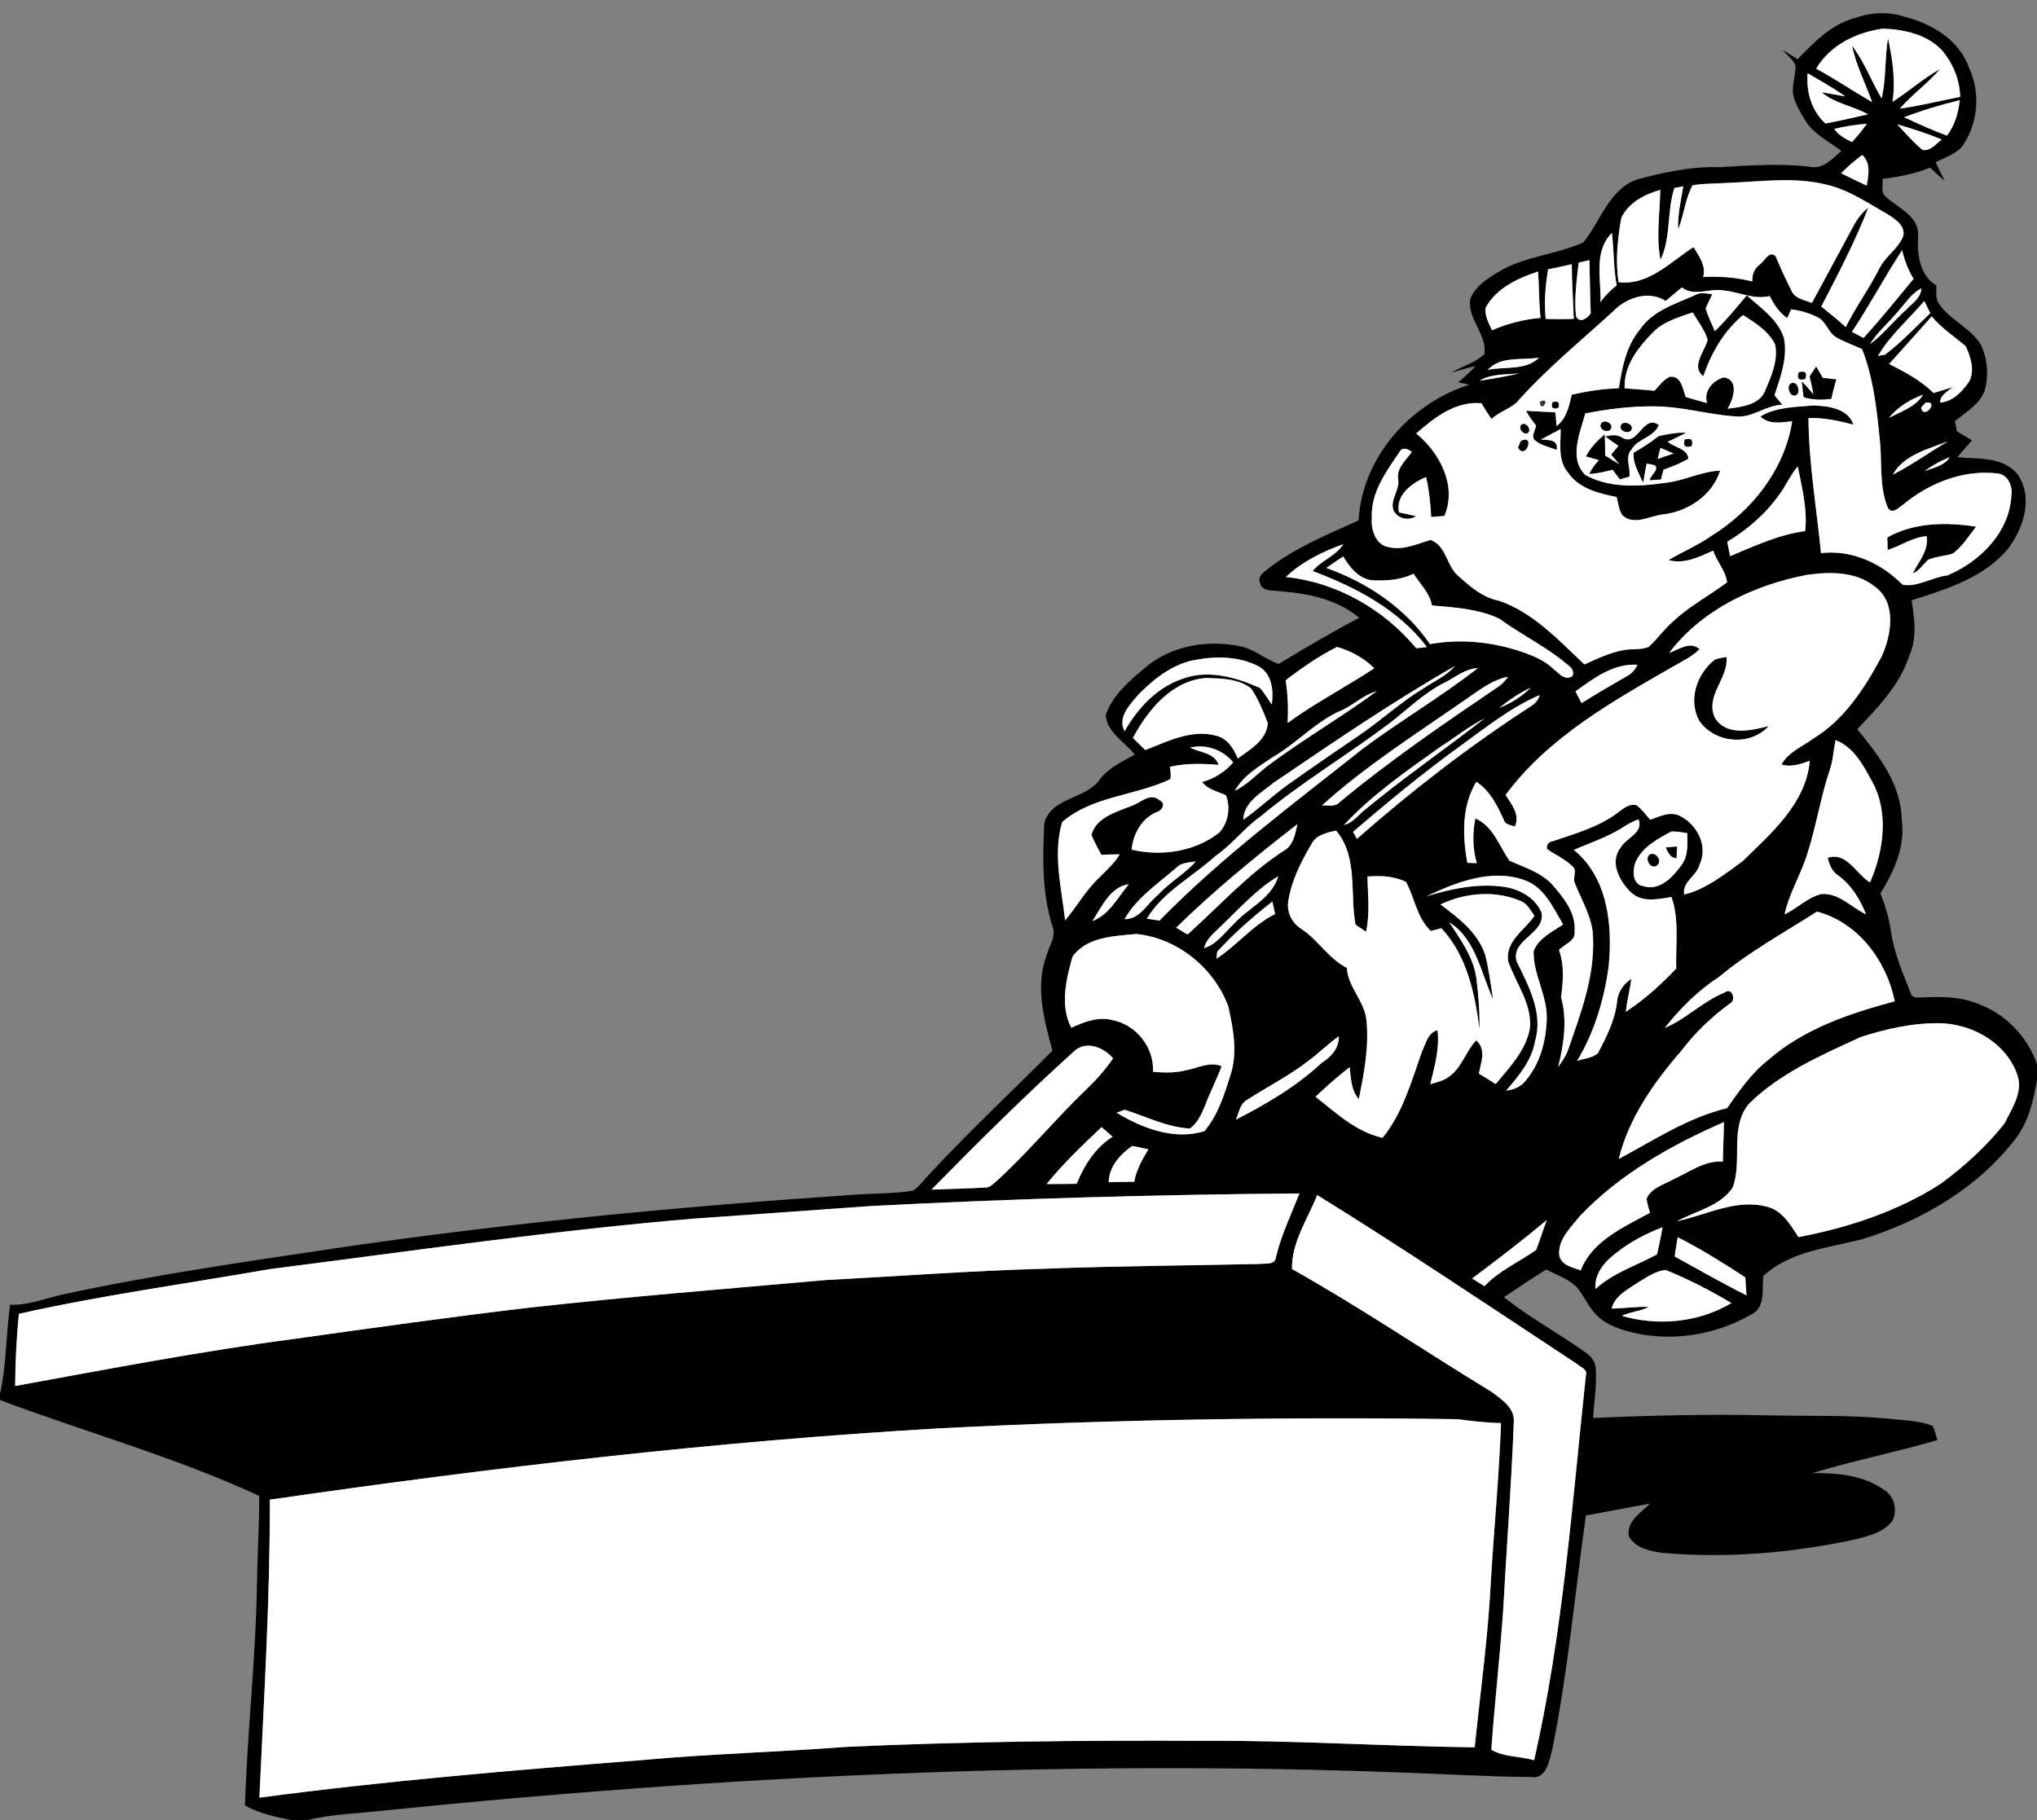 <?xml version="1.0" encoding="UTF-8" ?>
<!DOCTYPE svg PUBLIC "-//W3C//DTD SVG 1.1//EN" "http://www.w3.org/Graphics/SVG/1.1/DTD/svg11.dtd">
<svg width="527pt" height="471pt" viewBox="0 0 527 471" version="1.1" xmlns="http://www.w3.org/2000/svg">
<rect x="0" y="0" width="527" height="471" fill="#808080" stroke="none"/>
<g id="#000000ff">
<path fill="#000000" opacity="1.00" d=" M 479.71 4.71 C 483.87 3.25 488.45 2.91 492.67 4.31 C 499.77 6.07 506.97 10.40 509.46 17.64 C 512.54 24.24 511.71 32.52 507.30 38.32 C 505.42 40.01 503.01 40.89 500.77 41.98 C 501.55 43.59 502.34 45.19 503.10 46.82 C 501.82 45.68 500.56 44.52 499.30 43.37 C 495.40 45.04 491.21 45.74 487.04 46.30 C 487.23 47.84 486.44 49.88 487.95 50.95 C 491.05 53.87 496.54 55.91 496.23 60.97 C 495.97 65.62 496.54 71.22 500.96 73.87 C 501.01 75.36 500.67 76.99 501.47 78.35 C 504.35 82.83 509.91 84.79 512.59 89.42 C 514.25 93.17 514.56 97.58 513.33 101.49 C 511.80 104.82 508.47 106.76 505.73 108.99 C 505.87 109.65 506.16 110.96 506.31 111.62 C 507.59 112.40 508.89 113.16 510.19 113.93 C 508.91 115.37 507.62 116.82 506.39 118.30 C 511.76 118.83 518.39 118.06 522.09 122.89 C 526.14 128.94 523.43 137.01 519.27 142.27 C 513.03 149.57 503.40 152.52 494.55 155.32 C 495.34 160.16 496.01 165.29 493.88 169.90 C 491.38 177.40 485.80 183.09 480.49 188.69 C 486.01 195.39 491.83 202.86 491.99 211.97 C 493.01 218.90 490.03 225.43 486.50 231.18 C 487.72 234.27 488.69 237.46 489.18 240.76 C 489.95 246.35 492.18 251.58 494.25 256.78 C 494.65 258.59 496.57 258.01 497.92 258.07 C 502.43 257.85 507.09 257.92 511.37 259.60 C 518.63 262.10 524.51 268.11 527.00 275.36 L 527.00 279.45 C 526.12 284.74 524.83 290.17 521.53 294.54 C 511.66 307.49 496.99 315.97 481.60 320.71 C 472.85 322.91 463.13 323.76 456.18 330.17 C 455.84 333.56 456.83 338.28 453.10 340.12 C 443.42 345.71 431.43 347.45 420.64 344.34 C 417.81 343.50 414.94 342.32 412.89 340.12 C 410.87 338.02 409.79 335.24 407.92 333.04 C 405.72 330.88 402.72 329.85 400.02 328.50 C 396.33 330.80 392.70 333.20 389.10 335.64 C 395.72 340.96 403.25 344.98 410.15 349.91 C 411.58 350.88 412.79 352.32 412.85 354.13 C 413.13 358.39 412.42 362.64 412.16 366.90 C 427.10 366.25 442.06 365.88 457.01 366.22 C 467.60 366.48 478.21 366.03 488.76 367.12 C 492.54 367.53 496.47 367.54 500.06 368.96 C 500.54 370.14 500.86 371.39 501.22 372.62 C 490.52 375.77 479.56 377.92 468.89 381.16 C 475.30 381.13 482.07 381.64 487.45 385.52 C 490.08 387.10 490.97 390.81 489.60 393.50 C 487.38 396.49 483.51 397.41 480.09 398.30 C 463.69 401.83 446.77 403.29 430.04 401.80 C 426.87 401.37 423.13 400.56 421.42 397.56 C 420.63 393.72 424.56 391.40 426.87 389.06 C 421.33 390.03 415.82 391.14 410.29 392.14 C 407.47 412.30 405.63 432.62 401.61 452.59 C 400.82 455.51 400.13 460.51 396.02 459.80 C 384.62 459.72 373.24 459.00 361.85 458.61 C 274.19 455.35 186.37 459.57 99.14 468.50 C 92.52 469.25 85.81 469.39 79.31 471.00 L 75.60 471.00 C 71.40 470.14 67.15 469.29 63.37 467.17 C 64.00 447.75 66.24 428.42 66.50 408.99 C 66.63 401.68 67.07 394.39 67.07 387.08 C 45.40 377.02 22.31 370.64 0.00 362.27 L 0.00 360.67 C 1.71 353.10 1.53 345.26 2.62 337.60 C 7.24 337.80 11.56 336.00 15.99 335.00 C 39.46 329.91 63.24 326.52 86.97 322.96 C 131.15 316.46 175.64 312.21 220.18 309.20 C 225.52 308.73 230.92 308.95 236.21 308.09 C 237.97 306.92 239.18 305.12 240.63 303.62 C 250.82 292.68 261.73 282.44 272.28 271.86 C 270.09 263.82 267.70 255.01 270.88 246.88 C 271.52 244.57 273.29 242.23 272.31 239.76 C 269.55 231.20 269.75 222.01 270.16 213.13 C 271.81 206.20 280.96 206.92 284.57 201.63 C 286.86 198.61 290.38 197.04 293.61 195.25 C 291.02 192.01 286.38 189.51 286.06 185.04 C 287.84 179.79 292.39 176.00 296.54 172.53 C 303.21 167.00 312.44 165.51 320.78 167.21 C 324.47 167.92 327.33 170.62 330.83 171.78 C 337.68 167.67 344.54 163.55 351.65 159.86 C 345.78 154.91 337.99 153.48 330.56 152.93 C 328.88 152.69 326.42 153.00 325.98 150.83 C 325.23 149.07 327.03 148.09 328.13 147.11 C 335.15 141.67 343.45 138.29 351.48 134.67 C 352.40 118.31 364.89 104.39 380.17 99.52 C 379.44 99.38 377.98 99.10 377.24 98.95 C 378.82 97.64 380.33 96.24 381.73 94.73 C 379.63 95.22 377.57 95.83 375.49 96.38 C 378.31 94.81 381.52 93.86 384.00 91.72 C 384.89 86.50 379.47 82.57 380.40 77.31 C 381.60 74.17 384.65 72.18 387.42 70.51 C 394.21 66.28 402.51 65.96 409.64 62.72 C 414.10 57.26 416.21 49.11 423.44 46.45 C 430.44 44.61 437.62 43.01 444.91 43.25 C 452.62 42.80 460.36 42.25 468.08 43.12 C 471.56 43.99 474.02 41.08 476.38 39.06 C 473.12 36.55 469.12 34.68 466.97 31.02 C 465.62 28.83 464.26 26.55 463.84 23.98 C 463.73 21.68 464.46 19.44 464.57 17.15 C 464.00 15.40 462.32 14.30 461.18 12.93 C 462.48 13.73 463.78 14.53 465.09 15.33 C 469.26 10.97 473.72 6.38 479.71 4.71 M 487.15 7.41 C 480.31 8.35 473.48 11.64 469.87 17.76 C 474.82 20.45 479.48 23.61 484.34 26.43 C 482.62 21.55 480.20 16.91 479.15 11.81 C 482.33 15.99 484.13 20.98 486.81 25.47 C 488.00 20.35 487.59 15.04 488.45 9.88 C 489.59 15.29 490.47 20.82 489.61 26.36 C 493.82 23.66 497.58 20.29 501.96 17.84 C 498.75 21.55 494.72 24.43 491.49 28.12 C 496.74 27.36 501.90 26.09 507.11 25.07 C 507.03 20.52 505.18 16.18 502.20 12.79 C 498.29 8.82 492.52 7.62 487.15 7.41 M 467.67 18.97 C 467.25 23.80 468.66 28.62 472.27 31.96 C 475.95 31.26 479.61 30.42 483.26 29.58 C 479.41 27.41 474.74 26.80 471.32 23.92 C 473.36 24.15 475.37 24.63 477.41 24.92 C 474.27 22.76 470.97 20.85 467.67 18.97 M 492.63 30.34 C 496.26 32.05 499.94 33.67 503.70 35.10 C 505.75 32.44 506.65 29.21 507.01 25.92 C 502.13 27.11 497.32 28.54 492.63 30.34 M 474.56 33.35 C 475.60 35.06 477.45 35.86 479.14 36.76 C 480.52 35.26 481.81 33.67 483.01 32.01 C 480.16 32.24 477.34 32.69 474.56 33.35 M 490.87 32.19 C 492.93 34.48 495.01 36.77 497.36 38.79 C 499.39 39.19 500.90 37.24 502.31 36.08 C 498.59 34.53 494.74 33.30 490.87 32.19 M 476.32 44.83 C 478.50 45.94 480.72 46.99 482.94 48.03 C 483.42 45.24 484.06 42.28 481.80 40.08 C 479.86 41.53 478.01 43.10 476.32 44.83 M 437.87 47.95 C 435.96 51.53 435.65 55.66 434.16 59.40 C 434.02 55.62 434.86 51.91 435.49 48.21 C 434.92 48.32 433.76 48.53 433.19 48.64 C 431.22 54.48 432.37 61.44 429.60 67.23 C 428.40 61.25 429.47 55.17 429.52 49.14 C 425.51 50.26 421.32 52.43 419.46 56.36 C 418.48 61.84 417.89 67.47 418.75 73.01 C 426.60 73.95 432.11 67.75 438.16 63.94 C 439.52 66.31 441.46 68.76 440.63 71.66 C 444.90 71.43 449.19 71.79 453.35 72.82 C 453.26 71.02 453.86 69.45 455.34 68.39 C 456.61 67.51 457.66 64.69 459.40 66.32 C 460.63 69.42 462.10 72.42 463.58 75.41 C 464.51 77.39 466.97 77.60 468.76 78.40 C 472.35 71.79 475.93 65.16 479.49 58.53 C 480.43 56.69 481.73 55.04 483.35 53.74 C 479.92 62.54 475.54 70.93 471.19 79.31 C 473.30 81.09 475.51 82.74 477.52 84.64 C 480.14 79.35 483.68 74.57 486.31 69.29 C 487.91 66.19 491.22 64.28 492.43 60.97 C 492.88 58.35 490.34 56.71 488.45 55.50 C 483.31 52.56 478.29 49.10 472.43 47.75 C 464.07 45.69 455.44 47.02 446.97 47.32 C 443.93 47.54 440.86 47.41 437.87 47.95 M 414.07 78.14 C 415.26 76.52 416.64 75.06 418.26 73.85 C 417.42 69.37 417.56 64.78 417.02 60.27 C 412.22 65.03 414.27 72.16 414.07 78.14 M 479.12 85.87 C 480.11 86.39 481.11 86.92 482.11 87.45 C 486.63 82.52 490.81 77.30 495.07 72.14 C 493.65 69.86 492.73 67.35 492.09 64.76 C 487.57 71.66 483.70 78.99 479.12 85.87 M 400.50 69.69 C 399.82 73.93 399.44 78.24 399.89 82.52 C 402.31 82.60 404.73 82.60 407.15 82.52 C 407.01 77.80 406.65 73.08 406.64 68.36 C 404.60 68.83 402.55 69.28 400.50 69.69 M 408.42 67.94 C 407.91 72.57 407.22 77.24 407.74 81.90 C 408.81 83.79 410.64 82.32 411.54 81.11 C 411.36 76.52 411.34 71.92 411.20 67.33 C 410.51 67.48 409.12 67.79 408.42 67.94 M 384.42 79.51 C 383.96 81.64 385.19 83.59 386.00 85.46 C 389.99 83.72 394.21 82.64 398.56 82.25 C 398.14 78.26 398.19 74.25 397.93 70.25 C 392.72 71.99 387.19 74.47 384.42 79.51 M 435.11 74.39 C 433.71 75.56 432.31 76.72 430.91 77.87 C 426.58 75.05 420.83 76.98 417.46 80.45 C 408.95 88.25 399.91 95.57 392.27 104.26 C 390.31 105.90 387.76 106.64 385.88 108.42 C 384.95 107.10 384.10 105.72 383.27 104.33 C 376.54 103.76 371.14 108.01 366.39 112.16 C 372.48 117.13 377.03 125.73 373.68 133.50 C 372.54 133.58 371.40 133.68 370.27 133.78 C 370.10 130.31 369.74 126.84 368.94 123.44 C 365.29 124.94 360.99 128.10 361.93 132.59 C 363.41 132.88 364.89 133.21 366.36 133.57 C 364.39 134.80 361.79 134.27 360.60 132.24 C 359.39 129.37 362.25 126.86 361.72 123.96 C 361.29 121.05 363.76 119.08 365.26 116.94 C 364.34 116.15 362.72 115.52 362.06 116.98 C 358.57 122.06 354.59 127.53 354.91 134.01 C 354.63 136.99 355.87 140.98 359.23 141.56 C 362.99 142.49 366.58 140.74 370.10 139.71 C 374.19 141.19 374.18 146.25 377.12 148.89 C 380.23 151.66 383.51 154.62 387.74 155.42 C 396.66 158.45 403.21 165.63 409.90 171.92 C 413.18 170.46 416.47 168.87 420.03 168.21 C 422.15 167.83 424.44 168.23 426.48 167.42 C 428.78 165.40 430.49 162.79 432.84 160.81 C 437.04 156.83 442.20 154.12 446.82 150.68 C 446.52 147.81 444.14 145.30 443.23 142.47 C 439.62 144.09 435.76 146.06 431.68 144.93 C 435.30 142.74 439.24 141.14 442.70 138.70 C 453.27 132.18 461.72 121.48 463.66 109.01 C 460.83 109.25 457.72 109.98 455.44 107.77 C 459.46 105.31 464.44 105.34 469.00 104.92 C 472.79 105.00 478.18 105.66 479.49 109.87 C 475.69 108.89 471.84 108.03 467.88 108.17 C 467.95 119.89 469.97 131.48 471.12 143.12 C 479.06 142.20 486.70 145.69 492.20 151.28 C 496.07 152.02 499.88 149.33 503.79 148.90 C 512.26 145.39 520.05 137.60 520.38 127.97 C 520.70 125.63 519.35 122.72 516.78 122.50 C 508.02 121.47 499.16 124.93 492.48 130.49 C 491.33 131.21 489.77 133.15 488.48 131.55 C 486.03 125.78 487.03 119.38 486.28 113.31 C 485.50 105.54 484.63 97.65 481.74 90.33 C 479.46 89.24 477.02 88.48 474.86 87.16 C 472.83 85.82 472.36 82.92 470.02 81.99 C 467.94 80.98 465.68 80.31 463.39 80.04 C 463.14 80.60 462.63 81.74 462.38 82.30 C 460.30 80.90 458.97 78.77 457.83 76.60 C 453.80 77.61 449.99 75.55 446.03 75.17 C 442.37 74.44 438.41 76.86 435.11 74.39 M 490.81 80.84 C 488.51 83.62 485.67 85.97 483.77 89.07 C 487.25 86.50 489.93 83.03 493.15 80.15 C 494.69 78.49 496.99 77.13 497.07 74.61 C 494.37 75.99 492.82 78.69 490.81 80.84 M 485.87 92.09 C 486.34 92.01 487.27 91.84 487.74 91.75 C 491.91 88.53 495.60 84.68 499.39 81.01 C 498.87 79.97 498.35 78.92 497.83 77.89 C 493.84 82.60 488.97 86.72 485.87 92.09 M 488.74 94.18 C 492.83 96.27 496.94 98.41 500.24 101.69 C 501.86 101.22 503.47 100.70 505.09 100.21 C 503.81 101.37 501.95 102.19 501.95 104.18 C 505.34 103.88 507.79 101.21 509.56 98.54 C 510.90 95.66 509.84 92.28 508.55 89.58 C 505.58 87.05 502.27 84.90 499.75 81.87 C 496.06 85.96 492.45 90.11 488.74 94.18 M 384.93 95.69 C 389.31 94.80 394.80 95.93 398.20 92.53 C 393.75 93.28 388.32 92.01 384.93 95.69 M 382.76 98.52 C 386.21 97.96 389.68 97.45 393.08 96.59 C 389.61 96.99 385.84 96.65 382.76 98.52 M 488.71 108.14 C 491.80 106.47 495.66 105.28 497.54 102.12 C 494.17 103.37 490.96 105.28 488.71 108.14 M 498.14 104.20 C 497.86 104.52 497.30 105.15 497.01 105.47 C 497.69 108.84 501.93 103.53 498.14 104.20 M 489.70 122.81 C 494.66 120.30 499.18 116.99 503.98 114.19 C 498.91 116.18 492.46 117.72 489.70 122.81 M 497.89 121.90 C 500.21 121.05 502.96 120.54 504.42 118.33 C 502.08 119.20 499.91 120.45 497.89 121.90 M 460.18 128.15 C 456.69 133.08 452.02 137.08 446.86 140.19 C 447.10 141.43 447.35 142.67 447.60 143.91 C 453.88 141.28 460.21 138.32 467.02 137.42 C 467.66 131.76 466.18 126.18 465.11 120.67 C 463.13 122.94 462.04 125.80 460.18 128.15 M 332.67 149.30 C 345.85 150.66 357.99 157.63 366.41 167.75 C 367.10 167.67 368.48 167.50 369.16 167.42 C 361.84 157.71 350.75 151.96 339.61 147.76 C 341.84 144.98 345.59 143.89 347.54 140.81 C 342.16 142.73 336.85 145.33 332.67 149.30 M 343.13 146.95 C 353.73 150.73 363.56 157.30 369.96 166.67 C 378.08 165.18 386.51 166.13 394.27 168.85 C 397.01 169.84 399.75 171.02 401.88 173.08 C 403.30 174.20 404.82 176.24 406.82 174.95 C 407.64 172.89 405.31 172.00 404.12 170.80 C 398.99 166.84 393.15 163.92 387.92 160.10 C 382.51 157.52 376.34 157.18 370.45 156.66 C 369.92 153.39 367.36 151.14 365.71 148.43 C 362.40 150.12 358.63 150.29 354.98 150.16 C 351.50 149.72 349.17 146.81 347.51 143.98 C 346.04 144.96 344.58 145.94 343.13 146.95 M 467.63 148.72 C 453.99 151.29 440.38 157.66 431.83 168.93 C 434.32 168.11 437.25 165.76 439.70 167.98 C 437.89 169.85 435.49 170.92 433.29 172.22 C 417.35 181.36 400.69 190.65 389.52 205.68 C 391.04 208.13 393.33 210.80 391.92 213.85 C 390.85 213.46 389.41 213.43 389.04 212.12 C 387.38 208.41 385.46 204.59 381.96 202.28 C 378.13 208.54 378.35 216.29 379.62 223.26 C 380.24 223.28 381.46 223.32 382.07 223.34 C 380.95 219.57 380.96 215.62 381.68 211.77 C 386.26 213.70 387.86 218.86 390.48 222.68 C 394.22 224.41 398.36 225.58 401.35 228.63 C 404.39 232.11 407.79 236.07 407.36 241.03 C 407.74 243.50 404.66 244.27 403.34 245.82 C 404.74 249.77 404.43 253.93 403.86 258.00 C 405.53 263.99 404.58 270.16 403.12 276.09 C 404.10 274.69 405.11 273.28 405.68 271.66 C 408.90 262.38 412.52 252.93 412.15 242.93 C 412.19 237.73 409.30 233.24 407.45 228.57 C 406.73 227.14 408.20 225.29 406.80 224.12 C 404.87 222.27 402.37 221.21 400.22 219.66 C 400.09 218.52 400.60 217.84 401.76 217.65 C 407.71 215.63 413.99 213.90 419.00 209.93 C 420.27 209.00 421.83 207.77 423.52 208.42 C 424.81 209.49 425.84 210.83 426.93 212.11 C 429.38 211.26 432.13 209.81 434.70 211.16 C 439.09 213.36 441.97 218.96 439.72 223.66 C 439.02 226.68 435.12 228.11 435.73 231.48 C 441.43 230.02 446.16 226.25 450.83 222.84 C 458.24 215.56 467.24 207.95 468.21 196.86 C 465.84 197.71 463.40 198.58 460.89 197.82 C 462.65 194.59 466.30 193.20 469.13 191.10 C 477.20 186.20 482.44 178.00 486.81 169.87 C 489.32 164.30 490.77 156.02 485.14 151.86 C 480.28 147.85 473.54 147.92 467.63 148.72 M 332.62 176.02 C 333.17 179.68 333.35 183.38 333.11 187.08 C 340.26 181.86 348.16 177.80 355.53 172.91 C 352.86 170.23 349.52 168.46 345.92 167.39 C 341.18 169.78 336.81 172.78 332.62 176.02 M 309.90 170.64 C 303.85 171.46 298.80 175.42 294.62 179.61 C 292.40 182.27 289.05 185.46 290.93 189.21 C 294.30 183.33 299.16 178.00 305.71 175.72 C 312.42 173.12 319.71 175.22 325.98 178.01 C 327.14 179.33 328.01 180.87 329.03 182.30 C 329.53 178.77 329.11 174.31 325.61 172.41 C 320.84 169.93 315.11 169.72 309.90 170.64 M 329.50 202.53 C 326.35 205.14 321.80 207.49 321.64 212.11 C 325.64 209.33 329.16 205.93 333.11 203.09 C 339.35 198.65 345.68 194.32 352.00 190.00 C 357.50 186.23 362.43 181.65 368.15 178.19 C 370.96 176.32 374.17 174.92 376.42 172.33 C 360.27 181.55 344.89 192.09 329.50 202.53 M 407.59 178.89 C 408.11 179.90 408.64 180.92 409.17 181.94 C 413.03 179.51 416.97 177.21 420.93 174.94 C 422.17 174.31 423.02 173.22 423.67 172.01 C 417.45 171.59 412.35 175.48 407.59 178.89 M 373.65 176.67 C 368.29 179.37 364.03 183.68 359.31 187.29 C 348.43 195.47 336.67 202.47 326.19 211.20 C 321.92 214.21 318.80 218.50 314.48 221.47 C 308.56 226.86 300.94 230.68 296.69 237.71 C 297.51 237.83 299.15 238.08 299.97 238.20 C 316.09 221.71 334.65 207.98 352.65 193.66 C 362.34 186.46 372.81 180.31 382.33 172.88 C 379.05 173.01 376.48 175.29 373.65 176.67 M 378.45 181.49 C 366.06 190.12 353.22 198.27 341.99 208.42 C 343.53 208.30 345.38 208.90 346.57 207.58 C 359.63 196.73 373.67 187.14 387.71 177.63 C 388.71 176.98 389.46 176.05 390.18 175.11 C 385.68 175.96 382.15 179.03 378.45 181.49 M 293.09 190.95 C 294.16 191.98 295.24 193.02 296.31 194.07 C 302.10 191.83 308.30 188.62 314.66 190.37 C 317.56 191.06 319.17 193.71 320.24 196.26 C 323.41 193.90 327.73 191.54 328.00 187.11 C 326.84 184.03 325.53 180.95 323.73 178.19 C 320.48 175.56 315.95 175.55 311.98 175.43 C 303.13 176.11 297.00 183.69 293.09 190.95 M 387.91 183.13 C 390.94 181.99 393.73 180.22 396.02 177.94 C 393.10 179.30 390.42 181.13 387.91 183.13 M 346.12 184.22 C 339.82 187.27 335.10 192.61 329.04 196.06 C 325.55 198.47 321.55 200.76 319.50 204.61 C 322.77 203.01 325.22 200.24 328.10 198.06 C 337.20 191.28 347.05 185.55 356.20 178.85 C 352.46 179.87 349.74 182.88 346.12 184.22 M 377.91 192.94 C 368.27 199.92 359.07 207.47 350.06 215.25 C 350.31 215.70 350.80 216.61 351.05 217.06 C 365.16 204.64 380.07 193.10 395.85 182.88 C 397.04 182.19 397.99 181.22 398.33 179.84 C 390.86 183.06 384.45 188.20 377.91 192.94 M 372.41 193.41 C 363.79 199.56 354.96 205.65 347.73 213.44 C 349.90 212.96 351.23 211.10 352.85 209.74 C 362.94 201.38 373.76 193.92 384.09 185.88 C 379.95 187.97 376.32 190.92 372.41 193.41 M 474.88 191.52 C 474.35 194.08 474.25 196.72 473.40 199.20 C 471.00 206.26 469.92 213.67 467.62 220.75 C 466.01 226.16 462.90 231.02 461.70 236.58 C 465.00 235.07 467.63 232.19 471.21 231.34 C 475.73 230.97 478.96 234.81 482.76 236.57 C 481.23 232.67 478.97 228.99 475.53 226.49 C 473.95 225.47 473.26 223.70 472.87 221.95 C 477.78 220.35 480.19 226.13 483.80 228.33 C 487.36 220.13 488.81 210.00 484.17 201.91 C 481.95 197.82 479.51 193.26 474.88 191.52 M 307.89 193.44 C 310.43 194.75 314.24 194.76 315.27 197.92 C 311.06 197.54 306.84 197.47 302.69 198.40 C 302.76 199.46 303.07 200.56 302.76 201.62 C 293.71 205.94 282.61 205.92 274.78 212.73 C 272.35 221.00 274.63 229.77 275.57 238.15 C 278.56 234.59 280.86 230.46 284.23 227.23 C 286.18 225.28 288.27 223.43 289.71 221.05 C 288.12 221.07 286.52 221.12 284.93 221.19 C 284.06 219.47 283.06 217.80 282.37 216.01 C 283.63 211.48 288.77 210.11 292.63 208.57 C 294.98 207.85 297.52 204.92 299.95 207.04 C 301.74 207.83 300.66 209.80 299.19 210.15 C 295.34 211.79 293.16 215.83 292.75 219.85 C 300.49 221.64 309.10 220.42 315.43 215.43 C 317.77 212.97 318.44 208.86 317.16 205.78 C 315.02 204.76 312.52 204.33 311.00 202.34 C 314.17 201.49 316.91 199.72 319.06 197.26 C 316.32 193.99 312.09 192.45 307.89 193.44 M 419.35 214.39 C 415.55 216.77 411.25 218.10 407.18 219.92 C 416.02 227.15 417.21 239.40 416.19 250.02 C 415.02 258.58 412.49 267.12 408.00 274.54 C 409.78 273.85 411.94 273.81 413.41 272.53 C 415.61 268.29 417.88 263.92 418.36 259.09 C 418.57 256.70 420.06 254.55 422.06 253.28 C 421.66 256.14 420.95 258.94 420.60 261.81 C 425.43 258.65 429.73 254.79 433.67 250.59 C 433.46 244.42 434.53 238.09 432.44 232.11 C 428.97 232.63 424.94 233.63 422.05 230.98 C 419.03 228.15 416.30 223.09 419.29 219.30 C 420.73 216.76 425.22 215.56 423.94 212.02 C 422.27 212.53 420.80 213.47 419.35 214.39 M 304.28 240.03 C 305.02 240.47 306.50 241.36 307.24 241.81 C 315.43 234.46 322.85 226.15 332.14 220.12 C 334.65 218.78 335.08 215.74 335.67 213.24 C 324.80 221.66 314.13 230.42 304.28 240.03 M 339.31 218.37 C 336.70 222.84 334.21 227.62 333.37 232.77 C 332.73 235.71 334.09 238.76 336.64 240.33 C 341.03 243.21 343.72 248.05 348.45 250.45 C 348.73 255.46 353.04 259.03 353.52 264.00 C 354.20 270.86 352.92 277.70 351.54 284.39 C 349.52 282.11 349.52 278.99 349.19 276.14 C 346.07 278.49 343.18 281.13 340.33 283.78 C 345.67 287.95 350.84 292.92 357.70 294.40 C 362.97 287.91 365.14 279.76 367.91 272.05 C 368.90 270.04 369.39 267.22 371.89 266.58 C 372.50 271.34 371.12 275.95 370.04 280.53 C 371.86 280.02 373.79 279.56 375.27 278.30 C 378.29 275.92 379.30 271.98 381.88 269.21 C 384.64 271.46 383.13 274.93 382.60 277.80 C 384.06 278.67 385.51 279.58 386.96 280.50 C 390.56 276.14 394.88 271.72 395.83 265.92 C 396.32 259.67 392.17 254.43 390.21 248.78 C 389.31 243.61 394.44 240.69 397.00 236.98 C 396.02 235.66 395.26 233.99 393.71 233.26 C 387.04 230.29 379.15 230.92 372.65 234.03 C 377.29 237.46 382.27 241.27 384.20 246.96 C 385.20 250.75 385.66 254.66 386.28 258.53 C 383.08 251.67 381.84 242.98 374.93 238.63 C 377.86 243.10 381.17 247.61 381.94 253.06 C 382.51 257.44 382.85 261.88 382.76 266.30 C 381.57 257.03 379.51 247.26 372.92 240.18 C 372.00 240.43 371.07 240.67 370.15 240.90 C 366.58 237.47 366.00 232.38 363.77 228.21 C 360.66 226.66 357.16 226.54 353.77 226.81 C 353.88 231.56 354.45 236.39 353.42 241.09 C 352.74 240.63 351.38 239.72 350.70 239.26 C 349.17 231.15 351.42 221.71 345.65 214.90 C 343.28 215.50 340.53 215.96 339.31 218.37 M 432.35 215.18 C 428.75 217.10 424.76 219.26 423.08 223.21 C 422.32 225.30 422.30 228.89 425.14 229.28 C 429.31 230.66 432.73 226.98 434.96 223.95 C 436.78 221.54 436.61 218.43 436.51 215.57 C 435.12 215.40 433.74 215.04 432.35 215.18 M 304.45 224.42 C 299.67 228.58 294.12 232.22 290.93 237.85 C 294.97 237.86 296.77 233.79 299.57 231.58 C 302.51 228.31 306.46 226.19 309.37 222.90 C 307.69 223.20 305.76 223.14 304.45 224.42 M 315.76 239.75 C 314.13 241.43 312.07 242.91 311.52 245.32 C 314.79 244.35 316.78 241.36 319.15 239.13 C 322.91 234.90 329.00 232.54 330.71 226.71 C 324.99 230.14 320.56 235.21 315.76 239.75 M 368.98 231.94 C 375.63 229.90 382.65 228.43 389.63 229.55 C 393.46 230.27 397.41 232.48 398.86 236.29 C 399.68 241.67 390.81 243.12 392.36 248.75 C 395.46 255.07 399.25 262.03 397.17 269.30 C 396.30 274.42 392.93 278.39 389.67 282.19 C 391.59 281.98 393.43 281.22 394.66 279.68 C 398.36 275.38 399.93 269.58 400.16 264.00 C 400.48 257.78 396.63 252.28 396.77 246.07 C 398.11 242.69 401.57 241.13 404.39 239.22 C 401.81 234.83 399.48 229.39 394.24 227.68 C 385.74 224.72 376.68 228.29 368.98 231.94 M 282.63 238.32 C 286.93 236.72 289.22 232.19 292.03 228.79 C 287.28 229.43 284.99 234.67 282.63 238.32 M 314.92 246.23 C 314.86 246.69 314.75 247.62 314.69 248.08 C 320.05 244.61 324.10 239.36 329.89 236.51 C 329.65 235.43 329.42 234.35 329.18 233.28 C 324.12 237.24 319.26 241.49 314.92 246.23 M 444.76 252.76 C 439.33 256.28 434.68 260.90 430.70 265.99 C 436.28 263.65 440.55 259.07 446.17 256.83 C 448.05 255.32 449.23 258.72 447.69 259.57 C 442.86 263.05 438.52 267.22 434.92 271.97 C 427.87 280.10 421.38 289.30 418.79 299.89 C 427.87 295.02 436.68 289.16 446.80 286.74 C 449.95 282.31 453.04 277.74 457.37 274.34 C 466.62 266.20 478.49 262.23 490.19 259.09 C 488.11 248.64 480.71 238.65 470.07 235.88 C 461.54 241.36 452.57 246.23 444.76 252.76 M 277.47 247.56 C 275.80 253.46 274.19 260.14 277.15 265.93 C 280.52 264.43 284.21 262.93 287.95 263.98 C 294.06 265.25 298.61 271.07 298.30 277.33 C 301.18 277.59 304.11 277.65 306.93 276.91 C 309.94 276.34 312.97 274.61 316.05 275.87 C 314.80 279.29 313.08 282.51 311.83 285.92 C 310.86 288.15 309.90 290.60 307.81 292.02 C 301.91 291.65 296.53 288.92 290.97 287.15 C 290.45 287.34 289.40 287.72 288.88 287.91 C 295.54 291.95 303.84 295.13 311.61 292.67 C 315.10 288.54 316.73 283.29 318.33 278.23 C 320.25 272.41 319.07 266.17 317.76 260.36 C 314.09 250.46 304.60 242.74 294.03 241.67 C 288.30 242.21 281.11 242.37 277.47 247.56 M 481.32 268.36 C 471.18 273.04 460.62 277.62 452.53 285.54 C 447.33 291.66 450.89 300.36 448.26 307.30 C 444.91 312.20 438.77 313.31 433.87 315.98 C 441.43 314.42 448.93 310.20 456.84 312.16 C 460.97 312.99 463.17 316.86 465.29 320.10 C 478.26 317.63 491.08 313.42 502.22 306.21 C 508.27 301.69 513.98 296.60 518.63 290.62 C 520.54 286.78 523.48 282.52 521.89 278.06 C 519.06 269.90 510.39 265.00 502.04 264.76 C 494.99 264.64 487.99 266.18 481.32 268.36 M 338.47 274.51 C 333.51 278.39 327.85 281.21 322.58 284.62 C 320.74 285.63 320.56 287.98 319.73 289.71 C 327.67 285.66 335.46 281.07 342.00 274.97 C 344.43 273.40 346.44 271.24 346.38 268.15 C 343.58 270.05 341.22 272.53 338.47 274.51 M 277.97 271.94 C 265.21 283.44 253.02 295.57 240.98 307.82 C 245.57 307.63 250.16 307.55 254.74 307.29 C 255.97 307.38 256.84 306.47 257.68 305.73 C 265.91 298.27 272.96 289.65 280.96 281.96 C 283.57 279.51 285.92 276.80 287.97 273.87 C 285.65 271.05 281.03 269.14 277.97 271.94 M 408.70 314.70 C 406.37 317.63 403.04 320.68 403.39 324.76 C 403.83 327.38 406.85 327.95 408.94 328.72 C 411.99 320.97 420.09 317.55 426.87 313.80 C 426.55 312.57 426.08 311.37 426.01 310.10 C 427.30 307.28 430.57 306.50 433.06 305.08 C 437.14 303.24 441.01 300.22 445.73 300.57 C 445.77 297.16 445.96 293.75 446.01 290.34 C 432.37 296.29 419.02 303.81 408.70 314.70 M 270.77 306.38 C 273.36 306.39 275.96 306.34 278.55 306.31 C 280.50 301.51 283.37 296.96 287.83 294.13 C 286.89 293.29 285.94 292.46 285.00 291.63 C 280.04 296.33 275.07 301.05 270.77 306.38 M 286.83 305.88 C 289.03 305.85 291.24 305.79 293.46 305.79 C 293.95 302.72 295.54 300.03 297.10 297.40 C 295.71 297.06 294.31 296.77 292.92 296.51 C 289.81 298.69 286.92 301.86 286.83 305.88 M 225.16 312.07 C 210.08 313.17 194.99 314.23 179.91 315.29 C 143.03 318.38 106.39 323.71 69.70 328.40 C 48.09 332.19 26.30 335.14 4.89 339.95 C 4.25 346.16 3.97 352.39 3.92 358.63 C 28.07 354.22 52.20 349.60 76.55 346.38 C 96.60 343.58 116.65 340.75 136.75 338.38 C 162.22 335.53 187.78 333.52 213.30 331.24 C 232.31 330.23 251.30 328.80 270.33 328.28 C 288.89 327.57 307.48 327.46 326.05 327.05 C 327.53 326.84 329.97 327.35 330.11 325.23 C 331.49 319.53 334.05 314.25 336.18 308.81 C 299.16 309.09 262.14 310.16 225.16 312.07 M 334.27 328.37 C 351.87 338.26 368.61 349.61 385.85 360.12 C 388.41 362.02 391.95 364.33 391.65 367.95 C 390.99 384.34 389.77 400.69 388.86 417.06 C 388.02 428.98 386.66 440.85 385.83 452.76 C 389.03 454.64 393.28 454.43 396.90 455.46 C 404.36 422.73 406.73 389.18 410.29 355.88 C 410.83 354.32 408.90 353.73 408.01 352.94 C 385.69 338.22 363.50 323.30 340.77 309.21 C 338.34 315.47 334.09 321.40 334.27 328.37 M 380.86 330.81 C 381.92 331.47 382.98 332.13 384.05 332.80 C 387.85 328.78 392.96 326.54 397.42 323.43 C 398.41 320.87 399.20 318.24 400.18 315.68 C 393.90 320.94 387.41 325.91 380.86 330.81 M 418.16 324.18 C 415.19 326.38 412.39 329.57 412.79 333.53 C 417.37 329.34 423.33 327.47 428.69 324.58 C 429.23 322.25 429.73 319.90 430.13 317.54 C 425.85 319.18 421.75 321.32 418.16 324.18 M 434.04 320.14 C 433.75 321.79 433.49 323.45 433.27 325.12 C 439.44 328.51 445.54 332.02 451.84 335.16 C 451.74 333.61 451.65 332.06 451.54 330.52 C 445.85 326.82 440.10 323.19 434.04 320.14 M 423.81 331.82 C 421.16 333.64 417.83 335.20 416.95 338.59 C 420.16 338.56 423.36 338.04 426.58 338.17 C 424.38 339.31 421.82 339.40 419.60 340.48 C 428.95 343.20 439.53 342.22 447.94 337.16 C 442.48 333.93 436.83 330.98 430.94 328.62 C 428.28 328.85 426.03 330.50 423.81 331.82 M 242.92 369.59 C 184.96 372.95 127.25 379.72 69.81 388.04 C 69.88 413.77 68.27 439.45 67.11 465.15 C 99.96 460.77 133.00 458.05 166.02 455.43 C 183.65 453.80 201.35 453.36 219.00 452.00 C 249.64 450.61 280.33 450.28 311.00 450.43 C 334.52 450.29 358.01 451.84 381.53 452.12 C 382.99 437.77 385.00 423.47 385.71 409.05 C 386.52 395.44 387.85 381.85 388.33 368.22 C 384.51 368.15 380.74 367.69 376.96 367.21 C 332.27 366.59 287.56 367.30 242.92 369.59 Z" />
<path fill="#000000" opacity="1.00" d=" M 438.54 76.37 C 439.92 75.53 441.49 75.97 442.98 76.12 C 442.45 77.39 441.75 78.58 441.28 79.87 C 441.92 81.86 442.81 83.77 443.65 85.69 C 446.65 82.82 449.24 79.58 451.92 76.42 C 455.49 79.65 459.94 82.61 461.51 87.39 C 462.57 92.46 460.63 97.52 459.09 102.28 C 459.77 103.09 460.45 103.90 461.11 104.73 C 456.79 104.83 453.34 108.23 448.98 107.74 C 441.96 107.29 435.11 105.15 428.05 105.15 C 422.03 105.06 416.03 105.84 410.13 106.98 C 408.80 111.98 405.79 118.61 410.14 122.90 C 416.43 126.38 424.11 125.93 430.99 124.91 C 435.79 124.40 440.17 121.94 445.01 121.79 C 443.01 128.20 436.68 132.38 430.20 133.11 C 426.77 133.48 422.71 136.13 419.70 133.30 C 418.81 131.89 418.66 130.18 418.24 128.60 C 413.60 127.68 408.53 126.44 405.68 122.30 C 402.98 119.13 403.78 114.81 403.77 111.00 C 402.07 111.94 400.36 112.84 398.64 113.72 C 400.61 113.93 403.19 113.58 402.74 116.43 C 400.78 115.63 398.54 115.26 396.95 113.79 C 396.14 112.62 397.24 111.30 397.40 110.09 C 396.46 108.88 395.51 107.66 394.81 106.29 C 397.33 106.40 399.86 106.61 402.39 106.70 C 402.47 107.59 402.63 109.36 402.71 110.25 C 405.25 108.34 405.97 105.08 406.63 102.14 C 410.63 101.20 414.71 100.60 418.83 100.45 C 419.64 95.12 420.73 89.54 424.26 85.27 C 427.56 80.39 433.43 78.64 438.54 76.37 M 427.81 85.81 C 423.92 89.81 420.04 94.54 420.32 100.48 C 422.88 100.67 425.45 100.86 428.02 101.10 C 429.28 99.84 430.32 98.23 432.01 97.49 C 435.03 97.19 435.34 100.65 436.13 102.73 C 437.96 103.28 439.79 103.81 441.65 104.29 C 440.69 101.18 443.10 98.45 445.98 97.64 C 450.06 98.30 448.43 103.36 446.94 105.75 C 450.53 105.33 455.53 104.75 456.81 100.74 C 458.37 97.10 460.06 93.14 459.25 89.11 C 457.50 85.63 454.11 83.53 450.94 81.52 C 445.99 85.67 442.74 91.30 440.66 97.34 C 437.34 94.76 441.15 90.88 441.79 87.90 C 441.03 85.30 439.26 83.16 437.93 80.84 C 434.38 82.05 430.57 83.14 427.81 85.81 Z" />
<path fill="#000000" opacity="1.00" d=" M 476.23 102.20 C 476.90 102.88 476.90 102.88 476.23 102.20 Z" />
<path fill="#000000" opacity="1.00" d=" M 488.27 139.07 C 495.22 135.13 503.55 135.09 511.25 136.28 C 509.37 138.67 507.73 141.37 505.27 143.20 C 503.17 143.96 500.86 143.95 498.81 144.85 C 497.51 146.07 496.55 147.69 494.84 148.40 C 496.37 145.32 499.04 142.44 498.45 138.73 C 494.79 139.01 491.78 141.23 488.36 142.30 C 488.34 141.49 488.29 139.87 488.27 139.07 Z" />
<path fill="#000000" opacity="1.00" d=" M 443.70 170.64 C 444.66 170.34 445.65 170.14 446.67 170.03 C 447.19 175.54 441.19 179.91 443.58 185.55 C 446.39 190.57 453.00 189.07 457.55 187.87 C 452.82 193.23 443.43 192.26 439.57 186.42 C 436.68 181.01 439.04 174.24 443.70 170.64 Z" />
</g>
<g id="#ffffffff">
<path fill="#ffffff" opacity="1.00" d=" M 487.15 7.41 C 492.52 7.62 498.29 8.82 502.20 12.79 C 505.18 16.18 507.03 20.52 507.11 25.07 C 501.90 26.09 496.74 27.36 491.49 28.12 C 494.72 24.43 498.75 21.55 501.96 17.84 C 497.58 20.29 493.82 23.66 489.61 26.36 C 490.47 20.82 489.59 15.29 488.45 9.88 C 487.59 15.04 488.00 20.35 486.81 25.47 C 484.13 20.98 482.33 15.99 479.15 11.81 C 480.20 16.91 482.62 21.55 484.34 26.43 C 479.48 23.61 474.82 20.45 469.87 17.76 C 473.48 11.64 480.31 8.35 487.15 7.41 Z" />
<path fill="#ffffff" opacity="1.00" d=" M 467.67 18.97 C 470.97 20.85 474.27 22.76 477.41 24.92 C 475.37 24.63 473.36 24.15 471.32 23.92 C 474.74 26.80 479.41 27.41 483.26 29.58 C 479.61 30.42 475.95 31.26 472.27 31.96 C 468.66 28.62 467.25 23.80 467.67 18.97 Z" />
<path fill="#ffffff" opacity="1.00" d=" M 492.63 30.34 C 497.32 28.54 502.13 27.11 507.01 25.92 C 506.65 29.21 505.75 32.44 503.70 35.10 C 499.94 33.67 496.26 32.05 492.63 30.34 Z" />
<path fill="#ffffff" opacity="1.00" d=" M 490.87 32.19 C 494.74 33.30 498.59 34.53 502.31 36.08 C 500.90 37.24 499.39 39.19 497.36 38.79 C 495.01 36.77 492.93 34.48 490.87 32.19 Z" />
<path fill="#ffffff" opacity="1.00" d=" M 476.32 44.83 C 478.01 43.10 479.86 41.53 481.80 40.08 C 484.06 42.28 483.42 45.24 482.94 48.03 C 480.72 46.99 478.50 45.94 476.32 44.83 Z" />
<path fill="#ffffff" opacity="1.00" d=" M 437.87 47.95 C 440.86 47.41 443.93 47.54 446.97 47.32 C 455.44 47.02 464.07 45.69 472.43 47.75 C 478.29 49.10 483.31 52.56 488.45 55.50 C 490.34 56.71 492.88 58.35 492.43 60.97 C 491.22 64.28 487.91 66.19 486.31 69.29 C 483.68 74.57 480.14 79.35 477.52 84.64 C 475.51 82.74 473.30 81.09 471.19 79.31 C 475.54 70.93 479.92 62.54 483.35 53.74 C 481.73 55.04 480.43 56.69 479.49 58.53 C 475.93 65.16 472.35 71.79 468.76 78.40 C 466.97 77.60 464.51 77.39 463.58 75.41 C 462.10 72.42 460.63 69.42 459.40 66.32 C 457.66 64.69 456.61 67.51 455.34 68.39 C 453.86 69.45 453.26 71.02 453.35 72.82 C 449.19 71.79 444.90 71.43 440.63 71.66 C 441.46 68.76 439.52 66.31 438.16 63.94 C 432.11 67.75 426.60 73.95 418.75 73.01 C 417.89 67.47 418.48 61.84 419.46 56.36 C 421.32 52.43 425.51 50.26 429.52 49.14 C 429.47 55.17 428.40 61.25 429.60 67.23 C 432.37 61.44 431.22 54.48 433.19 48.64 C 433.76 48.53 434.92 48.32 435.49 48.21 C 434.86 51.91 434.02 55.62 434.16 59.40 C 435.65 55.66 435.96 51.53 437.87 47.95 Z" />
<path fill="#ffffff" opacity="1.00" d=" M 414.07 78.14 C 414.27 72.16 412.22 65.03 417.02 60.27 C 417.56 64.78 417.42 69.37 418.26 73.85 C 416.64 75.06 415.26 76.52 414.07 78.14 Z" />
<path fill="#ffffff" opacity="1.00" d=" M 479.12 85.87 C 483.70 78.99 487.57 71.66 492.09 64.76 C 492.73 67.35 493.65 69.86 495.07 72.14 C 490.81 77.30 486.63 82.52 482.11 87.45 C 481.11 86.92 480.11 86.39 479.12 85.87 Z" />
<path fill="#ffffff" opacity="1.00" d=" M 400.50 69.69 C 402.55 69.28 404.60 68.83 406.64 68.36 C 406.65 73.08 407.01 77.80 407.15 82.52 C 404.73 82.60 402.31 82.60 399.89 82.52 C 399.44 78.24 399.82 73.93 400.50 69.69 Z" />
<path fill="#ffffff" opacity="1.00" d=" M 408.42 67.94 C 409.12 67.79 410.51 67.48 411.20 67.33 C 411.34 71.92 411.36 76.52 411.54 81.11 C 410.64 82.32 408.81 83.79 407.74 81.90 C 407.22 77.24 407.91 72.57 408.42 67.94 Z" />
<path fill="#ffffff" opacity="1.00" d=" M 384.42 79.51 C 387.19 74.47 392.72 71.99 397.93 70.25 C 398.19 74.25 398.14 78.26 398.56 82.25 C 394.21 82.64 389.99 83.72 386.00 85.46 C 385.19 83.59 383.96 81.64 384.42 79.51 Z" />
<path fill="#ffffff" opacity="1.00" d=" M 435.11 74.39 C 438.41 76.86 442.37 74.44 446.03 75.17 C 449.99 75.55 453.80 77.61 457.83 76.60 C 458.97 78.77 460.30 80.90 462.38 82.30 C 462.63 81.74 463.14 80.60 463.39 80.04 C 465.68 80.31 467.94 80.98 470.02 81.99 C 472.36 82.92 472.83 85.82 474.86 87.16 C 477.02 88.48 479.46 89.24 481.74 90.33 C 484.63 97.65 485.50 105.54 486.28 113.31 C 487.03 119.38 486.03 125.78 488.48 131.55 C 489.77 133.15 491.33 131.21 492.48 130.49 C 499.16 124.93 508.02 121.47 516.78 122.50 C 519.35 122.72 520.70 125.63 520.38 127.97 C 520.05 137.60 512.26 145.39 503.79 148.90 C 499.88 149.33 496.07 152.02 492.20 151.28 C 486.70 145.69 479.06 142.20 471.12 143.12 C 469.97 131.48 467.95 119.89 467.88 108.17 C 471.84 108.03 475.69 108.89 479.49 109.87 C 478.18 105.66 472.79 105.00 469.00 104.92 C 464.44 105.34 459.46 105.31 455.44 107.77 C 457.72 109.98 460.83 109.25 463.66 109.01 C 461.72 121.48 453.27 132.18 442.70 138.70 C 439.24 141.14 435.30 142.74 431.68 144.93 C 435.76 146.06 439.62 144.09 443.23 142.47 C 444.14 145.30 446.52 147.81 446.82 150.68 C 442.20 154.12 437.04 156.83 432.84 160.81 C 430.49 162.79 428.78 165.40 426.48 167.42 C 424.44 168.23 422.15 167.83 420.03 168.21 C 416.47 168.87 413.18 170.46 409.90 171.92 C 403.21 165.63 396.66 158.45 387.74 155.42 C 383.51 154.62 380.23 151.66 377.12 148.89 C 374.18 146.25 374.19 141.19 370.10 139.71 C 366.58 140.74 362.99 142.49 359.23 141.56 C 355.87 140.98 354.63 136.99 354.91 134.01 C 354.59 127.53 358.57 122.06 362.06 116.98 C 362.72 115.52 364.34 116.15 365.26 116.94 C 363.76 119.08 361.29 121.05 361.72 123.96 C 362.25 126.86 359.39 129.37 360.60 132.24 C 361.79 134.27 364.39 134.80 366.36 133.57 C 364.89 133.21 363.41 132.88 361.93 132.59 C 360.99 128.10 365.29 124.94 368.94 123.44 C 369.74 126.84 370.10 130.31 370.27 133.78 C 371.40 133.68 372.54 133.58 373.68 133.50 C 377.03 125.73 372.48 117.13 366.39 112.16 C 371.14 108.01 376.54 103.76 383.27 104.33 C 384.10 105.72 384.95 107.10 385.88 108.42 C 387.76 106.64 390.31 105.90 392.27 104.26 C 399.91 95.57 408.95 88.25 417.46 80.45 C 420.83 76.98 426.58 75.05 430.91 77.87 C 432.31 76.72 433.71 75.56 435.11 74.39 M 438.54 76.37 C 433.43 78.64 427.56 80.39 424.26 85.27 C 420.73 89.54 419.64 95.12 418.83 100.45 C 414.71 100.60 410.63 101.20 406.63 102.14 C 405.97 105.08 405.25 108.34 402.71 110.25 C 402.63 109.36 402.47 107.59 402.39 106.70 C 399.86 106.61 397.33 106.40 394.81 106.29 C 395.51 107.66 396.46 108.88 397.40 110.09 C 397.24 111.30 396.14 112.62 396.95 113.79 C 398.54 115.26 400.78 115.63 402.74 116.43 C 403.19 113.58 400.61 113.93 398.64 113.72 C 400.36 112.84 402.07 111.94 403.77 111.00 C 403.78 114.81 402.98 119.13 405.68 122.30 C 408.53 126.44 413.60 127.68 418.24 128.60 C 418.66 130.18 418.81 131.89 419.70 133.30 C 422.71 136.13 426.77 133.48 430.20 133.11 C 436.68 132.38 443.01 128.20 445.01 121.79 C 440.17 121.94 435.79 124.40 430.99 124.91 C 424.11 125.93 416.43 126.38 410.14 122.90 C 405.79 118.61 408.80 111.98 410.13 106.98 C 416.03 105.84 422.03 105.06 428.05 105.15 C 435.11 105.15 441.96 107.29 448.98 107.74 C 453.34 108.23 456.79 104.83 461.11 104.73 C 460.45 103.90 459.77 103.09 459.09 102.28 C 460.63 97.52 462.57 92.46 461.51 87.39 C 459.94 82.61 455.49 79.65 451.92 76.42 C 449.24 79.58 446.65 82.82 443.65 85.69 C 442.81 83.77 441.92 81.86 441.28 79.87 C 441.75 78.58 442.45 77.39 442.98 76.12 C 441.49 75.97 439.92 75.53 438.54 76.37 M 465.35 96.36 C 464.86 97.97 465.43 98.52 467.05 98.02 C 467.55 96.44 466.99 95.88 465.35 96.36 M 468.19 97.38 C 468.58 98.93 468.93 100.50 469.16 102.09 C 468.19 100.96 467.26 99.80 466.19 98.77 C 466.31 100.11 466.47 101.44 466.65 102.77 C 468.96 103.47 471.37 103.48 473.76 103.19 C 474.12 101.50 474.58 99.83 475.05 98.18 C 473.89 98.05 472.72 97.92 471.57 97.80 C 471.14 97.07 470.30 95.61 469.87 94.88 C 469.45 95.51 468.61 96.76 468.19 97.38 M 463.19 99.33 C 462.11 100.37 463.35 103.20 464.88 102.08 C 465.92 101.03 464.72 98.25 463.19 99.33 M 476.23 102.20 C 476.90 102.88 476.90 102.88 476.23 102.20 M 398.40 103.95 C 398.56 107.27 401.46 102.50 398.40 103.95 M 401.67 104.10 C 401.23 105.47 401.72 105.94 403.14 105.53 C 403.57 104.14 403.08 103.67 401.67 104.10 M 414.31 109.50 C 413.39 110.86 415.68 112.24 416.66 111.08 C 417.57 109.73 415.25 108.42 414.31 109.50 M 419.71 113.30 C 418.40 112.39 416.86 112.64 415.39 112.93 C 416.47 113.79 417.62 114.58 418.77 115.36 C 418.13 116.12 417.49 116.88 416.86 117.65 C 417.62 118.50 418.35 119.36 419.07 120.24 C 417.78 119.50 416.54 118.67 415.27 117.90 C 415.26 116.08 415.22 114.27 415.13 112.45 C 413.24 114.05 411.50 115.87 410.34 118.08 C 411.46 118.41 412.60 118.74 413.74 119.05 C 412.71 120.08 411.84 121.26 411.22 122.59 C 413.26 122.53 415.24 122.01 417.22 121.52 C 417.84 122.35 418.47 123.18 419.11 124.01 C 419.72 123.83 420.92 123.48 421.53 123.30 C 421.81 120.95 420.25 118.11 422.13 116.21 C 423.78 113.39 427.80 113.19 429.11 109.99 C 425.16 107.06 423.78 115.73 419.71 113.30 M 393.50 110.02 C 392.78 111.07 394.46 112.85 395.45 111.87 C 396.13 110.80 394.53 108.97 393.50 110.02 M 419.48 109.88 C 418.57 111.28 420.98 112.38 421.92 111.39 C 422.92 110.00 420.39 108.75 419.48 109.88 M 429.11 112.89 C 427.08 114.51 424.91 115.91 422.64 117.17 C 422.48 119.95 424.00 122.34 425.08 124.80 C 425.39 123.17 425.63 121.53 426.00 119.91 C 426.50 120.01 427.52 120.21 428.03 120.31 C 429.58 121.36 427.03 122.97 426.83 124.24 C 427.54 124.19 428.98 124.09 429.70 124.03 C 429.85 123.41 430.17 122.16 430.32 121.53 C 432.52 120.73 434.72 119.85 436.76 118.70 C 436.66 116.09 433.05 115.86 431.42 114.29 C 432.99 113.52 434.60 112.81 436.15 111.99 C 433.77 111.93 431.42 112.35 429.11 112.89 M 393.47 114.13 C 393.29 114.56 392.95 115.40 392.77 115.82 C 394.70 119.13 397.19 112.22 393.47 114.13 M 435.88 113.76 C 435.39 115.34 435.97 115.90 437.62 115.43 C 438.09 113.83 437.51 113.27 435.88 113.76 M 488.27 139.07 C 488.29 139.87 488.34 141.49 488.36 142.30 C 491.78 141.23 494.79 139.01 498.45 138.73 C 499.04 142.44 496.37 145.32 494.84 148.40 C 496.55 147.69 497.51 146.07 498.81 144.85 C 500.86 143.95 503.17 143.96 505.27 143.20 C 507.73 141.37 509.37 138.67 511.25 136.28 C 503.55 135.09 495.22 135.13 488.27 139.07 Z" />
<path fill="#ffffff" opacity="1.00" d=" M 485.87 92.09 C 488.97 86.72 493.84 82.60 497.83 77.89 C 498.35 78.92 498.87 79.97 499.39 81.01 C 495.60 84.68 491.91 88.53 487.74 91.75 C 487.27 91.84 486.34 92.01 485.87 92.09 Z" />
<path fill="#ffffff" opacity="1.00" d=" M 427.81 85.81 C 430.57 83.14 434.38 82.05 437.93 80.84 C 439.26 83.16 441.03 85.30 441.79 87.90 C 441.15 90.88 437.34 94.76 440.66 97.34 C 442.74 91.30 445.99 85.67 450.94 81.52 C 454.11 83.53 457.50 85.63 459.25 89.11 C 460.06 93.14 458.37 97.10 456.81 100.74 C 455.53 104.75 450.53 105.33 446.94 105.75 C 448.43 103.36 450.06 98.30 445.98 97.64 C 443.10 98.45 440.69 101.18 441.65 104.29 C 439.79 103.81 437.96 103.28 436.13 102.73 C 435.34 100.65 435.03 97.19 432.01 97.49 C 430.32 98.23 429.28 99.84 428.02 101.10 C 425.45 100.86 422.88 100.67 420.32 100.48 C 420.04 94.54 423.92 89.81 427.81 85.81 Z" />
<path fill="#ffffff" opacity="1.00" d=" M 488.74 94.18 C 492.45 90.11 496.06 85.96 499.75 81.87 C 502.27 84.90 505.58 87.05 508.55 89.58 C 509.84 92.28 510.90 95.66 509.56 98.54 C 507.79 101.21 505.34 103.88 501.95 104.18 C 501.95 102.19 503.81 101.37 505.09 100.21 C 503.47 100.70 501.86 101.22 500.24 101.69 C 496.94 98.41 492.83 96.27 488.74 94.18 Z" />
<path fill="#ffffff" opacity="1.00" d=" M 460.18 128.15 C 462.04 125.80 463.13 122.94 465.11 120.67 C 466.18 126.18 467.66 131.76 467.02 137.42 C 460.21 138.32 453.88 141.28 447.60 143.91 C 447.35 142.67 447.10 141.43 446.86 140.19 C 452.02 137.08 456.69 133.08 460.18 128.15 Z" />
<path fill="#ffffff" opacity="1.00" d=" M 343.13 146.95 C 344.58 145.94 346.04 144.96 347.51 143.98 C 349.17 146.81 351.50 149.72 354.98 150.16 C 358.63 150.29 362.40 150.12 365.71 148.43 C 367.36 151.14 369.92 153.39 370.45 156.66 C 376.34 157.18 382.51 157.52 387.92 160.10 C 393.15 163.92 398.99 166.84 404.12 170.80 C 405.31 172.00 407.64 172.89 406.82 174.95 C 404.82 176.24 403.30 174.20 401.88 173.08 C 399.75 171.02 397.01 169.84 394.27 168.85 C 386.51 166.13 378.08 165.18 369.96 166.67 C 363.56 157.30 353.73 150.73 343.13 146.95 Z" />
<path fill="#ffffff" opacity="1.00" d=" M 467.63 148.72 C 473.54 147.92 480.28 147.85 485.14 151.86 C 490.77 156.02 489.32 164.30 486.81 169.87 C 482.44 178.00 477.20 186.20 469.13 191.10 C 466.30 193.20 462.65 194.59 460.89 197.82 C 463.40 198.58 465.84 197.71 468.21 196.86 C 467.24 207.95 458.24 215.56 450.83 222.84 C 446.16 226.25 441.43 230.02 435.73 231.48 C 435.12 228.11 439.02 226.68 439.72 223.66 C 441.97 218.96 439.09 213.36 434.70 211.16 C 432.13 209.81 429.38 211.26 426.93 212.11 C 425.84 210.83 424.81 209.49 423.52 208.42 C 421.83 207.77 420.27 209.00 419.00 209.93 C 413.99 213.90 407.71 215.63 401.76 217.65 C 400.60 217.84 400.09 218.52 400.22 219.66 C 402.37 221.21 404.87 222.27 406.80 224.12 C 408.20 225.29 406.73 227.14 407.45 228.57 C 409.30 233.24 412.19 237.73 412.15 242.93 C 412.52 252.93 408.90 262.38 405.68 271.66 C 405.11 273.28 404.10 274.69 403.12 276.09 C 404.58 270.16 405.53 263.99 403.86 258.00 C 404.43 253.93 404.74 249.77 403.34 245.82 C 404.66 244.27 407.74 243.50 407.36 241.03 C 407.79 236.07 404.39 232.11 401.35 228.63 C 398.36 225.58 394.22 224.41 390.48 222.68 C 387.86 218.86 386.26 213.70 381.68 211.77 C 380.96 215.62 380.95 219.57 382.07 223.34 C 381.46 223.32 380.24 223.28 379.62 223.26 C 378.35 216.29 378.13 208.54 381.96 202.28 C 385.46 204.59 387.38 208.41 389.04 212.12 C 389.41 213.43 390.85 213.46 391.92 213.85 C 393.33 210.80 391.04 208.13 389.52 205.68 C 400.69 190.65 417.35 181.36 433.29 172.22 C 435.49 170.92 437.89 169.85 439.70 167.98 C 437.25 165.76 434.32 168.11 431.83 168.93 C 440.38 157.66 453.99 151.29 467.63 148.72 M 443.70 170.64 C 439.04 174.24 436.68 181.01 439.57 186.42 C 443.43 192.26 452.82 193.23 457.55 187.87 C 453.00 189.07 446.39 190.57 443.58 185.55 C 441.19 179.91 447.19 175.54 446.67 170.03 C 445.65 170.14 444.66 170.34 443.70 170.64 Z" />
<path fill="#ffffff" opacity="1.00" d=" M 332.62 176.02 C 336.81 172.78 341.18 169.78 345.92 167.39 C 349.52 168.46 352.86 170.23 355.53 172.91 C 348.16 177.80 340.26 181.86 333.11 187.08 C 333.35 183.38 333.17 179.68 332.62 176.02 Z" />
<path fill="#ffffff" opacity="1.00" d=" M 309.90 170.64 C 315.11 169.72 320.84 169.93 325.61 172.41 C 329.11 174.31 329.53 178.77 329.03 182.30 C 328.01 180.87 327.14 179.33 325.98 178.01 C 319.71 175.22 312.42 173.12 305.71 175.72 C 299.16 178.00 294.30 183.33 290.93 189.21 C 289.05 185.46 292.40 182.27 294.62 179.61 C 298.80 175.42 303.85 171.46 309.90 170.64 Z" />
<path fill="#ffffff" opacity="1.00" d=" M 407.59 178.89 C 412.35 175.48 417.45 171.59 423.67 172.01 C 423.02 173.22 422.17 174.31 420.93 174.94 C 416.97 177.21 413.03 179.51 409.17 181.94 C 408.64 180.92 408.11 179.90 407.59 178.89 Z" />
<path fill="#ffffff" opacity="1.00" d=" M 373.65 176.67 C 376.48 175.29 379.05 173.01 382.33 172.88 C 372.81 180.31 362.34 186.46 352.65 193.66 C 334.65 207.98 316.09 221.71 299.97 238.20 C 299.15 238.08 297.51 237.83 296.69 237.71 C 300.94 230.68 308.56 226.86 314.48 221.47 C 318.80 218.50 321.92 214.21 326.19 211.20 C 336.67 202.47 348.43 195.47 359.31 187.29 C 364.03 183.68 368.29 179.37 373.65 176.67 Z" />
<path fill="#ffffff" opacity="1.00" d=" M 293.09 190.95 C 297.00 183.69 303.13 176.11 311.98 175.43 C 315.95 175.55 320.48 175.56 323.73 178.19 C 325.53 180.95 326.84 184.03 328.00 187.11 C 327.73 191.54 323.41 193.90 320.24 196.26 C 319.17 193.71 317.56 191.06 314.66 190.37 C 308.30 188.62 302.10 191.83 296.31 194.07 C 295.24 193.02 294.16 191.98 293.09 190.95 Z" />
<path fill="#ffffff" opacity="1.00" d=" M 474.88 191.52 C 479.51 193.26 481.95 197.82 484.17 201.91 C 488.81 210.00 487.36 220.13 483.80 228.33 C 480.19 226.13 477.78 220.35 472.87 221.95 C 473.26 223.70 473.95 225.47 475.53 226.49 C 478.97 228.99 481.23 232.67 482.76 236.57 C 478.96 234.81 475.73 230.97 471.21 231.34 C 467.63 232.19 465.00 235.07 461.70 236.58 C 462.90 231.02 466.01 226.16 467.62 220.75 C 469.92 213.67 471.00 206.26 473.40 199.20 C 474.25 196.72 474.35 194.08 474.88 191.52 Z" />
<path fill="#ffffff" opacity="1.00" d=" M 307.89 193.44 C 312.09 192.45 316.32 193.99 319.06 197.26 C 316.91 199.72 314.17 201.49 311.00 202.34 C 312.52 204.33 315.02 204.76 317.16 205.78 C 318.44 208.86 317.77 212.97 315.43 215.43 C 309.10 220.42 300.49 221.64 292.75 219.85 C 293.16 215.83 295.34 211.79 299.19 210.15 C 300.66 209.80 301.74 207.83 299.95 207.04 C 297.52 204.92 294.98 207.85 292.63 208.57 C 288.77 210.11 283.63 211.48 282.37 216.01 C 283.06 217.80 284.06 219.47 284.93 221.19 C 286.52 221.12 288.12 221.07 289.71 221.05 C 288.27 223.43 286.18 225.28 284.23 227.23 C 280.86 230.46 278.56 234.59 275.57 238.15 C 274.63 229.77 272.35 221.00 274.78 212.73 C 282.61 205.92 293.71 205.94 302.76 201.62 C 303.07 200.56 302.76 199.46 302.69 198.40 C 306.84 197.47 311.06 197.54 315.27 197.92 C 314.24 194.76 310.43 194.75 307.89 193.44 Z" />
<path fill="#ffffff" opacity="1.00" d=" M 419.35 214.39 C 420.80 213.47 422.27 212.53 423.94 212.02 C 425.22 215.56 420.73 216.76 419.29 219.30 C 416.30 223.09 419.03 228.15 422.05 230.98 C 424.94 233.63 428.97 232.63 432.44 232.11 C 434.53 238.09 433.46 244.42 433.67 250.59 C 429.73 254.79 425.43 258.65 420.60 261.81 C 420.95 258.94 421.66 256.14 422.06 253.28 C 420.06 254.55 418.57 256.70 418.36 259.09 C 417.88 263.92 415.61 268.29 413.41 272.53 C 411.94 273.81 409.78 273.85 408.00 274.54 C 412.49 267.12 415.02 258.58 416.19 250.02 C 417.21 239.40 416.02 227.15 407.18 219.92 C 411.25 218.10 415.55 216.77 419.35 214.39 Z" />
<path fill="#ffffff" opacity="1.00" d=" M 304.28 240.03 C 314.13 230.42 324.80 221.66 335.67 213.24 C 335.08 215.74 334.65 218.78 332.14 220.12 C 322.85 226.15 315.43 234.46 307.24 241.81 C 306.50 241.36 305.02 240.47 304.28 240.03 Z" />
<path fill="#ffffff" opacity="1.00" d=" M 339.31 218.37 C 340.53 215.96 343.28 215.50 345.65 214.90 C 351.42 221.71 349.17 231.15 350.70 239.26 C 351.38 239.72 352.74 240.63 353.42 241.09 C 354.45 236.39 353.88 231.56 353.77 226.81 C 357.16 226.54 360.66 226.66 363.77 228.21 C 366.00 232.38 366.58 237.47 370.15 240.90 C 371.07 240.67 372.00 240.43 372.92 240.18 C 379.51 247.26 381.57 257.03 382.76 266.30 C 382.85 261.88 382.51 257.44 381.94 253.06 C 381.17 247.61 377.86 243.10 374.93 238.63 C 381.84 242.98 383.08 251.67 386.28 258.53 C 385.66 254.66 385.20 250.75 384.20 246.96 C 382.27 241.27 377.29 237.46 372.65 234.03 C 379.15 230.92 387.04 230.29 393.71 233.26 C 395.26 233.99 396.02 235.66 397.00 236.98 C 394.44 240.69 389.31 243.61 390.21 248.78 C 392.17 254.43 396.32 259.67 395.83 265.92 C 394.88 271.72 390.56 276.14 386.96 280.50 C 385.51 279.58 384.06 278.67 382.60 277.80 C 383.13 274.93 384.64 271.46 381.88 269.21 C 379.30 271.98 378.29 275.92 375.27 278.30 C 373.79 279.56 371.86 280.02 370.04 280.53 C 371.12 275.95 372.50 271.34 371.89 266.58 C 369.39 267.22 368.90 270.04 367.91 272.05 C 365.14 279.76 362.97 287.91 357.70 294.40 C 350.84 292.92 345.67 287.95 340.33 283.78 C 343.18 281.13 346.07 278.49 349.19 276.14 C 349.52 278.99 349.52 282.11 351.54 284.39 C 352.92 277.70 354.20 270.86 353.52 264.00 C 353.04 259.03 348.73 255.46 348.45 250.45 C 343.72 248.05 341.03 243.21 336.64 240.33 C 334.09 238.76 332.73 235.71 333.37 232.77 C 334.21 227.62 336.70 222.84 339.31 218.37 Z" />
<path fill="#ffffff" opacity="1.00" d=" M 432.35 215.18 C 433.74 215.04 435.12 215.40 436.51 215.57 C 436.61 218.43 436.78 221.54 434.96 223.95 C 432.73 226.98 429.31 230.66 425.14 229.28 C 422.30 228.89 422.32 225.30 423.08 223.21 C 424.76 219.26 428.75 217.10 432.35 215.18 M 430.97 219.29 C 431.59 220.48 432.10 221.99 433.71 222.02 C 433.75 221.28 433.83 219.81 433.87 219.08 C 433.14 219.13 431.69 219.23 430.97 219.29 M 426.61 221.31 C 425.54 222.59 427.35 225.18 428.81 223.79 C 430.16 222.52 427.97 220.05 426.61 221.31 Z" />
<path fill="#ffffff" opacity="1.00" d=" M 368.98 231.94 C 376.68 228.29 385.74 224.72 394.24 227.68 C 399.48 229.39 401.81 234.83 404.39 239.22 C 401.57 241.13 398.11 242.69 396.77 246.07 C 396.63 252.28 400.48 257.78 400.16 264.00 C 399.93 269.58 398.36 275.38 394.66 279.68 C 393.43 281.22 391.59 281.98 389.67 282.19 C 392.93 278.39 396.30 274.42 397.17 269.30 C 399.25 262.03 395.46 255.07 392.36 248.75 C 390.81 243.12 399.68 241.67 398.86 236.29 C 397.41 232.48 393.46 230.27 389.63 229.55 C 382.65 228.43 375.63 229.90 368.98 231.94 Z" />
<path fill="#ffffff" opacity="1.00" d=" M 444.76 252.76 C 452.57 246.23 461.54 241.36 470.07 235.88 C 480.71 238.65 488.11 248.64 490.19 259.09 C 478.49 262.23 466.62 266.20 457.37 274.34 C 453.04 277.74 449.95 282.31 446.80 286.74 C 436.68 289.16 427.87 295.02 418.79 299.89 C 421.38 289.30 427.87 280.10 434.92 271.97 C 438.52 267.22 442.86 263.05 447.69 259.57 C 449.23 258.72 448.05 255.32 446.17 256.83 C 440.55 259.07 436.28 263.65 430.70 265.99 C 434.68 260.90 439.33 256.28 444.76 252.76 Z" />
<path fill="#ffffff" opacity="1.00" d=" M 277.47 247.56 C 281.11 242.37 288.30 242.21 294.03 241.67 C 304.60 242.74 314.09 250.46 317.76 260.36 C 319.07 266.17 320.25 272.41 318.33 278.23 C 316.73 283.29 315.10 288.54 311.61 292.67 C 303.84 295.13 295.54 291.95 288.88 287.91 C 289.40 287.72 290.45 287.34 290.97 287.15 C 296.53 288.92 301.91 291.65 307.81 292.02 C 309.90 290.60 310.86 288.15 311.83 285.92 C 313.08 282.51 314.80 279.29 316.05 275.87 C 312.97 274.61 309.94 276.34 306.93 276.91 C 304.11 277.65 301.18 277.59 298.30 277.33 C 298.61 271.07 294.06 265.25 287.95 263.98 C 284.21 262.93 280.52 264.43 277.15 265.93 C 274.19 260.14 275.80 253.46 277.47 247.56 Z" />
<path fill="#ffffff" opacity="1.00" d=" M 481.32 268.36 C 487.99 266.18 494.99 264.64 502.04 264.76 C 510.39 265.00 519.06 269.90 521.89 278.06 C 523.48 282.52 520.54 286.78 518.63 290.62 C 513.98 296.60 508.27 301.69 502.22 306.21 C 491.08 313.42 478.26 317.63 465.29 320.10 C 463.17 316.86 460.97 312.99 456.84 312.16 C 448.93 310.20 441.43 314.42 433.87 315.98 C 438.77 313.31 444.91 312.20 448.26 307.30 C 450.89 300.36 447.33 291.66 452.53 285.54 C 460.62 277.62 471.18 273.04 481.32 268.36 Z" />
<path fill="#ffffff" opacity="1.00" d=" M 338.47 274.51 C 341.22 272.53 343.58 270.05 346.38 268.15 C 346.44 271.24 344.43 273.40 342.00 274.97 C 335.46 281.07 327.67 285.66 319.73 289.71 C 320.56 287.98 320.74 285.63 322.58 284.62 C 327.85 281.21 333.51 278.39 338.47 274.51 Z" />
<path fill="#ffffff" opacity="1.00" d=" M 277.97 271.94 C 281.03 269.14 285.65 271.05 287.97 273.87 C 285.92 276.80 283.57 279.51 280.96 281.96 C 272.96 289.65 265.91 298.27 257.68 305.73 C 256.84 306.47 255.97 307.38 254.74 307.29 C 250.16 307.55 245.57 307.63 240.98 307.82 C 253.02 295.57 265.21 283.44 277.97 271.94 Z" />
<path fill="#ffffff" opacity="1.00" d=" M 408.70 314.70 C 419.02 303.81 432.37 296.29 446.01 290.34 C 445.96 293.75 445.77 297.16 445.73 300.57 C 441.01 300.22 437.14 303.24 433.06 305.08 C 430.57 306.50 427.30 307.28 426.01 310.10 C 426.08 311.37 426.55 312.57 426.87 313.80 C 420.09 317.55 411.99 320.97 408.94 328.72 C 406.85 327.95 403.83 327.38 403.39 324.76 C 403.04 320.68 406.37 317.63 408.70 314.70 Z" />
<path fill="#ffffff" opacity="1.00" d=" M 270.77 306.38 C 275.07 301.05 280.04 296.33 285.00 291.63 C 285.94 292.46 286.89 293.29 287.83 294.13 C 283.37 296.96 280.50 301.51 278.55 306.31 C 275.96 306.34 273.36 306.39 270.77 306.38 Z" />
<path fill="#ffffff" opacity="1.00" d=" M 286.83 305.88 C 286.92 301.86 289.81 298.69 292.92 296.51 C 294.31 296.77 295.71 297.06 297.10 297.40 C 295.54 300.03 293.95 302.72 293.46 305.79 C 291.24 305.79 289.03 305.85 286.83 305.88 Z" />
<path fill="#ffffff" opacity="1.00" d=" M 225.16 312.07 C 262.14 310.16 299.16 309.09 336.18 308.81 C 334.05 314.25 331.49 319.53 330.11 325.23 C 329.97 327.35 327.53 326.84 326.05 327.05 C 307.48 327.46 288.89 327.57 270.33 328.28 C 251.30 328.80 232.31 330.23 213.30 331.24 C 187.78 333.52 162.22 335.53 136.75 338.38 C 116.65 340.75 96.60 343.58 76.55 346.38 C 52.20 349.60 28.07 354.22 3.92 358.63 C 3.97 352.39 4.25 346.16 4.89 339.95 C 26.30 335.14 48.09 332.19 69.70 328.40 C 106.39 323.71 143.03 318.38 179.91 315.29 C 194.99 314.23 210.08 313.17 225.16 312.07 Z" />
<path fill="#ffffff" opacity="1.00" d=" M 334.27 328.37 C 334.09 321.40 338.34 315.47 340.77 309.21 C 363.50 323.30 385.69 338.22 408.01 352.94 C 408.90 353.73 410.83 354.32 410.29 355.88 C 406.73 389.18 404.36 422.73 396.90 455.46 C 393.28 454.43 389.03 454.64 385.83 452.76 C 386.66 440.85 388.02 428.98 388.86 417.06 C 389.77 400.69 390.99 384.34 391.65 367.95 C 391.95 364.33 388.41 362.02 385.85 360.12 C 368.61 349.61 351.87 338.26 334.27 328.37 Z" />
<path fill="#ffffff" opacity="1.00" d=" M 380.86 330.81 C 387.41 325.91 393.90 320.94 400.18 315.68 C 399.20 318.24 398.41 320.87 397.42 323.43 C 392.96 326.54 387.85 328.78 384.05 332.80 C 382.98 332.13 381.92 331.47 380.86 330.81 Z" />
<path fill="#ffffff" opacity="1.00" d=" M 418.16 324.18 C 421.75 321.32 425.85 319.18 430.13 317.54 C 429.73 319.90 429.23 322.25 428.69 324.58 C 423.33 327.47 417.37 329.34 412.79 333.53 C 412.39 329.57 415.19 326.38 418.16 324.18 Z" />
<path fill="#ffffff" opacity="1.00" d=" M 434.04 320.14 C 440.10 323.19 445.85 326.82 451.54 330.52 C 451.65 332.06 451.74 333.61 451.84 335.16 C 445.54 332.02 439.44 328.51 433.27 325.12 C 433.49 323.45 433.75 321.79 434.04 320.14 Z" />
<path fill="#ffffff" opacity="1.00" d=" M 423.81 331.82 C 426.03 330.50 428.28 328.85 430.94 328.62 C 436.83 330.98 442.48 333.93 447.94 337.16 C 439.53 342.22 428.95 343.20 419.60 340.48 C 421.82 339.40 424.38 339.31 426.58 338.17 C 423.36 338.04 420.16 338.56 416.95 338.59 C 417.83 335.20 421.16 333.64 423.81 331.82 Z" />
<path fill="#ffffff" opacity="1.00" d=" M 242.92 369.59 C 287.56 367.30 332.27 366.59 376.96 367.21 C 380.74 367.69 384.51 368.15 388.33 368.22 C 387.85 381.85 386.52 395.44 385.71 409.05 C 385.00 423.47 382.99 437.77 381.53 452.12 C 358.01 451.84 334.52 450.29 311.00 450.43 C 280.33 450.28 249.64 450.61 219.00 452.00 C 201.35 453.36 183.65 453.80 166.02 455.43 C 133.00 458.05 99.96 460.77 67.11 465.15 C 68.27 439.45 69.88 413.77 69.81 388.04 C 127.25 379.72 184.96 372.95 242.92 369.59 Z" />
</g>
<g id="#fefefeff">
<path fill="#fefefe" opacity="1.00" d=" M 474.56 33.35 C 477.34 32.69 480.16 32.24 483.01 32.01 C 481.81 33.67 480.52 35.26 479.14 36.76 C 477.45 35.86 475.60 35.06 474.56 33.35 Z" />
<path fill="#fefefe" opacity="1.00" d=" M 490.81 80.84 C 492.82 78.69 494.37 75.99 497.07 74.61 C 496.99 77.13 494.69 78.49 493.15 80.15 C 489.93 83.03 487.25 86.50 483.77 89.07 C 485.67 85.97 488.51 83.62 490.81 80.84 Z" />
<path fill="#fefefe" opacity="1.00" d=" M 384.93 95.69 C 388.32 92.01 393.75 93.28 398.20 92.53 C 394.80 95.93 389.31 94.80 384.93 95.69 Z" />
<path fill="#fefefe" opacity="1.00" d=" M 382.76 98.52 C 385.84 96.65 389.61 96.99 393.08 96.59 C 389.68 97.45 386.21 97.96 382.76 98.52 Z" />
<path fill="#fefefe" opacity="1.00" d=" M 488.71 108.14 C 490.96 105.28 494.17 103.37 497.54 102.12 C 495.66 105.28 491.80 106.47 488.71 108.14 Z" />
<path fill="#fefefe" opacity="1.00" d=" M 498.14 104.20 C 501.93 103.53 497.69 108.84 497.01 105.47 C 497.30 105.15 497.86 104.52 498.14 104.20 Z" />
<path fill="#fefefe" opacity="1.00" d=" M 489.70 122.81 C 492.46 117.72 498.91 116.18 503.98 114.19 C 499.18 116.99 494.66 120.30 489.70 122.81 Z" />
<path fill="#fefefe" opacity="1.00" d=" M 429.55 115.84 C 430.72 116.32 431.89 116.83 433.06 117.36 C 431.63 117.83 430.22 118.30 428.81 118.78 C 428.99 118.05 429.36 116.58 429.55 115.84 Z" />
<path fill="#fefefe" opacity="1.00" d=" M 497.89 121.90 C 499.91 120.45 502.08 119.20 504.42 118.33 C 502.96 120.54 500.21 121.05 497.89 121.90 Z" />
<path fill="#fefefe" opacity="1.00" d=" M 332.67 149.30 C 336.85 145.33 342.16 142.73 347.54 140.81 C 345.59 143.89 341.84 144.98 339.61 147.76 C 350.75 151.96 361.84 157.71 369.16 167.42 C 368.48 167.50 367.10 167.67 366.41 167.75 C 357.99 157.63 345.85 150.66 332.67 149.30 Z" />
<path fill="#fefefe" opacity="1.00" d=" M 329.50 202.53 C 344.89 192.09 360.27 181.55 376.42 172.33 C 374.17 174.92 370.96 176.32 368.15 178.19 C 362.43 181.65 357.50 186.23 352.00 190.00 C 345.68 194.32 339.35 198.65 333.11 203.09 C 329.16 205.93 325.64 209.33 321.64 212.11 C 321.80 207.49 326.35 205.14 329.50 202.53 Z" />
<path fill="#fefefe" opacity="1.00" d=" M 378.45 181.49 C 382.15 179.03 385.68 175.96 390.18 175.11 C 389.46 176.05 388.71 176.98 387.71 177.63 C 373.67 187.14 359.63 196.73 346.57 207.58 C 345.38 208.90 343.53 208.30 341.99 208.42 C 353.22 198.27 366.06 190.12 378.45 181.49 Z" />
<path fill="#fefefe" opacity="1.00" d=" M 387.91 183.13 C 390.42 181.13 393.10 179.30 396.02 177.94 C 393.73 180.22 390.94 181.99 387.91 183.13 Z" />
<path fill="#fefefe" opacity="1.00" d=" M 346.12 184.22 C 349.74 182.88 352.46 179.87 356.20 178.85 C 347.05 185.55 337.20 191.28 328.10 198.06 C 325.22 200.24 322.77 203.01 319.50 204.61 C 321.55 200.76 325.55 198.47 329.04 196.06 C 335.10 192.61 339.82 187.27 346.12 184.22 Z" />
<path fill="#fefefe" opacity="1.00" d=" M 377.91 192.94 C 384.45 188.20 390.86 183.06 398.33 179.84 C 397.99 181.22 397.04 182.19 395.85 182.88 C 380.07 193.10 365.16 204.64 351.05 217.06 C 350.80 216.61 350.31 215.70 350.06 215.25 C 359.07 207.47 368.27 199.92 377.91 192.94 Z" />
<path fill="#fefefe" opacity="1.00" d=" M 372.41 193.41 C 376.32 190.92 379.95 187.97 384.09 185.88 C 373.76 193.92 362.94 201.38 352.85 209.74 C 351.23 211.10 349.90 212.96 347.73 213.44 C 354.96 205.65 363.79 199.56 372.41 193.41 Z" />
<path fill="#fefefe" opacity="1.00" d=" M 304.45 224.42 C 305.76 223.14 307.69 223.20 309.37 222.90 C 306.46 226.19 302.51 228.31 299.57 231.58 C 296.77 233.79 294.97 237.86 290.93 237.85 C 294.12 232.22 299.67 228.58 304.45 224.42 Z" />
<path fill="#fefefe" opacity="1.00" d=" M 315.76 239.75 C 320.56 235.21 324.99 230.14 330.71 226.71 C 329.00 232.54 322.91 234.90 319.15 239.13 C 316.78 241.36 314.79 244.35 311.52 245.32 C 312.07 242.91 314.13 241.43 315.76 239.75 Z" />
<path fill="#fefefe" opacity="1.00" d=" M 282.63 238.32 C 284.99 234.67 287.28 229.43 292.03 228.79 C 289.22 232.19 286.93 236.72 282.63 238.32 Z" />
<path fill="#fefefe" opacity="1.00" d=" M 314.92 246.23 C 319.26 241.49 324.12 237.24 329.18 233.28 C 329.42 234.35 329.65 235.43 329.89 236.51 C 324.10 239.36 320.05 244.61 314.69 248.08 C 314.75 247.62 314.86 246.69 314.92 246.23 Z" />
</g>
<g id="#010101ff">
<path fill="#010101" opacity="1.00" d=" M 465.35 96.36 C 466.99 95.88 467.55 96.44 467.05 98.02 C 465.43 98.52 464.86 97.97 465.35 96.36 Z" />
<path fill="#010101" opacity="1.00" d=" M 468.19 97.38 C 468.61 96.76 469.45 95.51 469.87 94.88 C 470.30 95.61 471.14 97.07 471.57 97.80 C 472.72 97.92 473.89 98.05 475.05 98.18 C 474.58 99.83 474.12 101.50 473.76 103.19 C 471.37 103.48 468.96 103.47 466.65 102.77 C 466.47 101.44 466.31 100.11 466.19 98.77 C 467.26 99.80 468.19 100.96 469.16 102.09 C 468.93 100.50 468.58 98.93 468.19 97.38 Z" />
<path fill="#010101" opacity="1.00" d=" M 463.19 99.33 C 464.72 98.25 465.92 101.03 464.88 102.08 C 463.35 103.20 462.11 100.37 463.19 99.33 Z" />
<path fill="#010101" opacity="1.00" d=" M 401.67 104.10 C 403.08 103.67 403.57 104.14 403.14 105.53 C 401.72 105.94 401.23 105.47 401.67 104.10 Z" />
<path fill="#010101" opacity="1.00" d=" M 414.31 109.50 C 415.25 108.42 417.57 109.73 416.66 111.08 C 415.68 112.24 413.39 110.86 414.31 109.50 Z" />
<path fill="#010101" opacity="1.00" d=" M 419.71 113.30 C 423.78 115.73 425.16 107.06 429.11 109.99 C 427.80 113.19 423.78 113.39 422.13 116.21 C 420.25 118.11 421.81 120.95 421.53 123.30 C 420.92 123.48 419.72 123.83 419.11 124.01 C 418.47 123.18 417.84 122.35 417.22 121.52 C 415.24 122.01 413.26 122.53 411.22 122.59 C 411.84 121.26 412.71 120.08 413.74 119.05 C 412.60 118.74 411.46 118.41 410.34 118.08 C 411.50 115.87 413.24 114.05 415.13 112.45 C 415.22 114.27 415.26 116.08 415.27 117.90 C 416.54 118.67 417.78 119.50 419.07 120.24 C 418.35 119.36 417.62 118.50 416.86 117.65 C 417.49 116.88 418.13 116.12 418.77 115.36 C 417.62 114.58 416.47 113.79 415.39 112.93 C 416.86 112.64 418.40 112.39 419.71 113.30 Z" />
<path fill="#010101" opacity="1.00" d=" M 393.50 110.02 C 394.53 108.97 396.13 110.80 395.45 111.87 C 394.46 112.85 392.78 111.07 393.50 110.02 Z" />
<path fill="#010101" opacity="1.00" d=" M 419.48 109.88 C 420.39 108.75 422.92 110.00 421.92 111.39 C 420.98 112.38 418.57 111.28 419.48 109.88 Z" />
<path fill="#010101" opacity="1.00" d=" M 429.11 112.89 C 431.42 112.35 433.77 111.93 436.15 111.99 C 434.60 112.81 432.99 113.52 431.42 114.29 C 433.05 115.86 436.66 116.09 436.76 118.70 C 434.72 119.85 432.52 120.73 430.32 121.53 C 430.17 122.16 429.85 123.41 429.70 124.03 C 428.98 124.09 427.54 124.19 426.83 124.24 C 427.03 122.97 429.58 121.36 428.03 120.31 C 427.52 120.21 426.50 120.01 426.00 119.91 C 425.63 121.53 425.39 123.17 425.08 124.80 C 424.00 122.34 422.48 119.95 422.64 117.17 C 424.91 115.91 427.08 114.51 429.11 112.89 M 429.55 115.84 C 429.36 116.58 428.99 118.05 428.81 118.78 C 430.22 118.30 431.63 117.83 433.06 117.36 C 431.89 116.83 430.72 116.32 429.55 115.84 Z" />
<path fill="#010101" opacity="1.00" d=" M 393.47 114.13 C 397.19 112.22 394.70 119.13 392.77 115.82 C 392.95 115.40 393.29 114.56 393.47 114.13 Z" />
<path fill="#010101" opacity="1.00" d=" M 435.88 113.76 C 437.51 113.27 438.09 113.83 437.62 115.43 C 435.97 115.90 435.39 115.34 435.88 113.76 Z" />
<path fill="#010101" opacity="1.00" d=" M 430.97 219.29 C 431.69 219.23 433.14 219.13 433.87 219.08 C 433.83 219.81 433.75 221.28 433.71 222.02 C 432.10 221.99 431.59 220.48 430.97 219.29 Z" />
<path fill="#010101" opacity="1.00" d=" M 426.61 221.31 C 427.97 220.05 430.16 222.52 428.81 223.79 C 427.35 225.18 425.54 222.59 426.61 221.31 Z" />
</g>
<g id="#373737ff">
<path fill="#373737" opacity="1.00" d=" M 398.40 103.95 C 401.46 102.50 398.56 107.27 398.40 103.95 Z" />
</g>
</svg>
